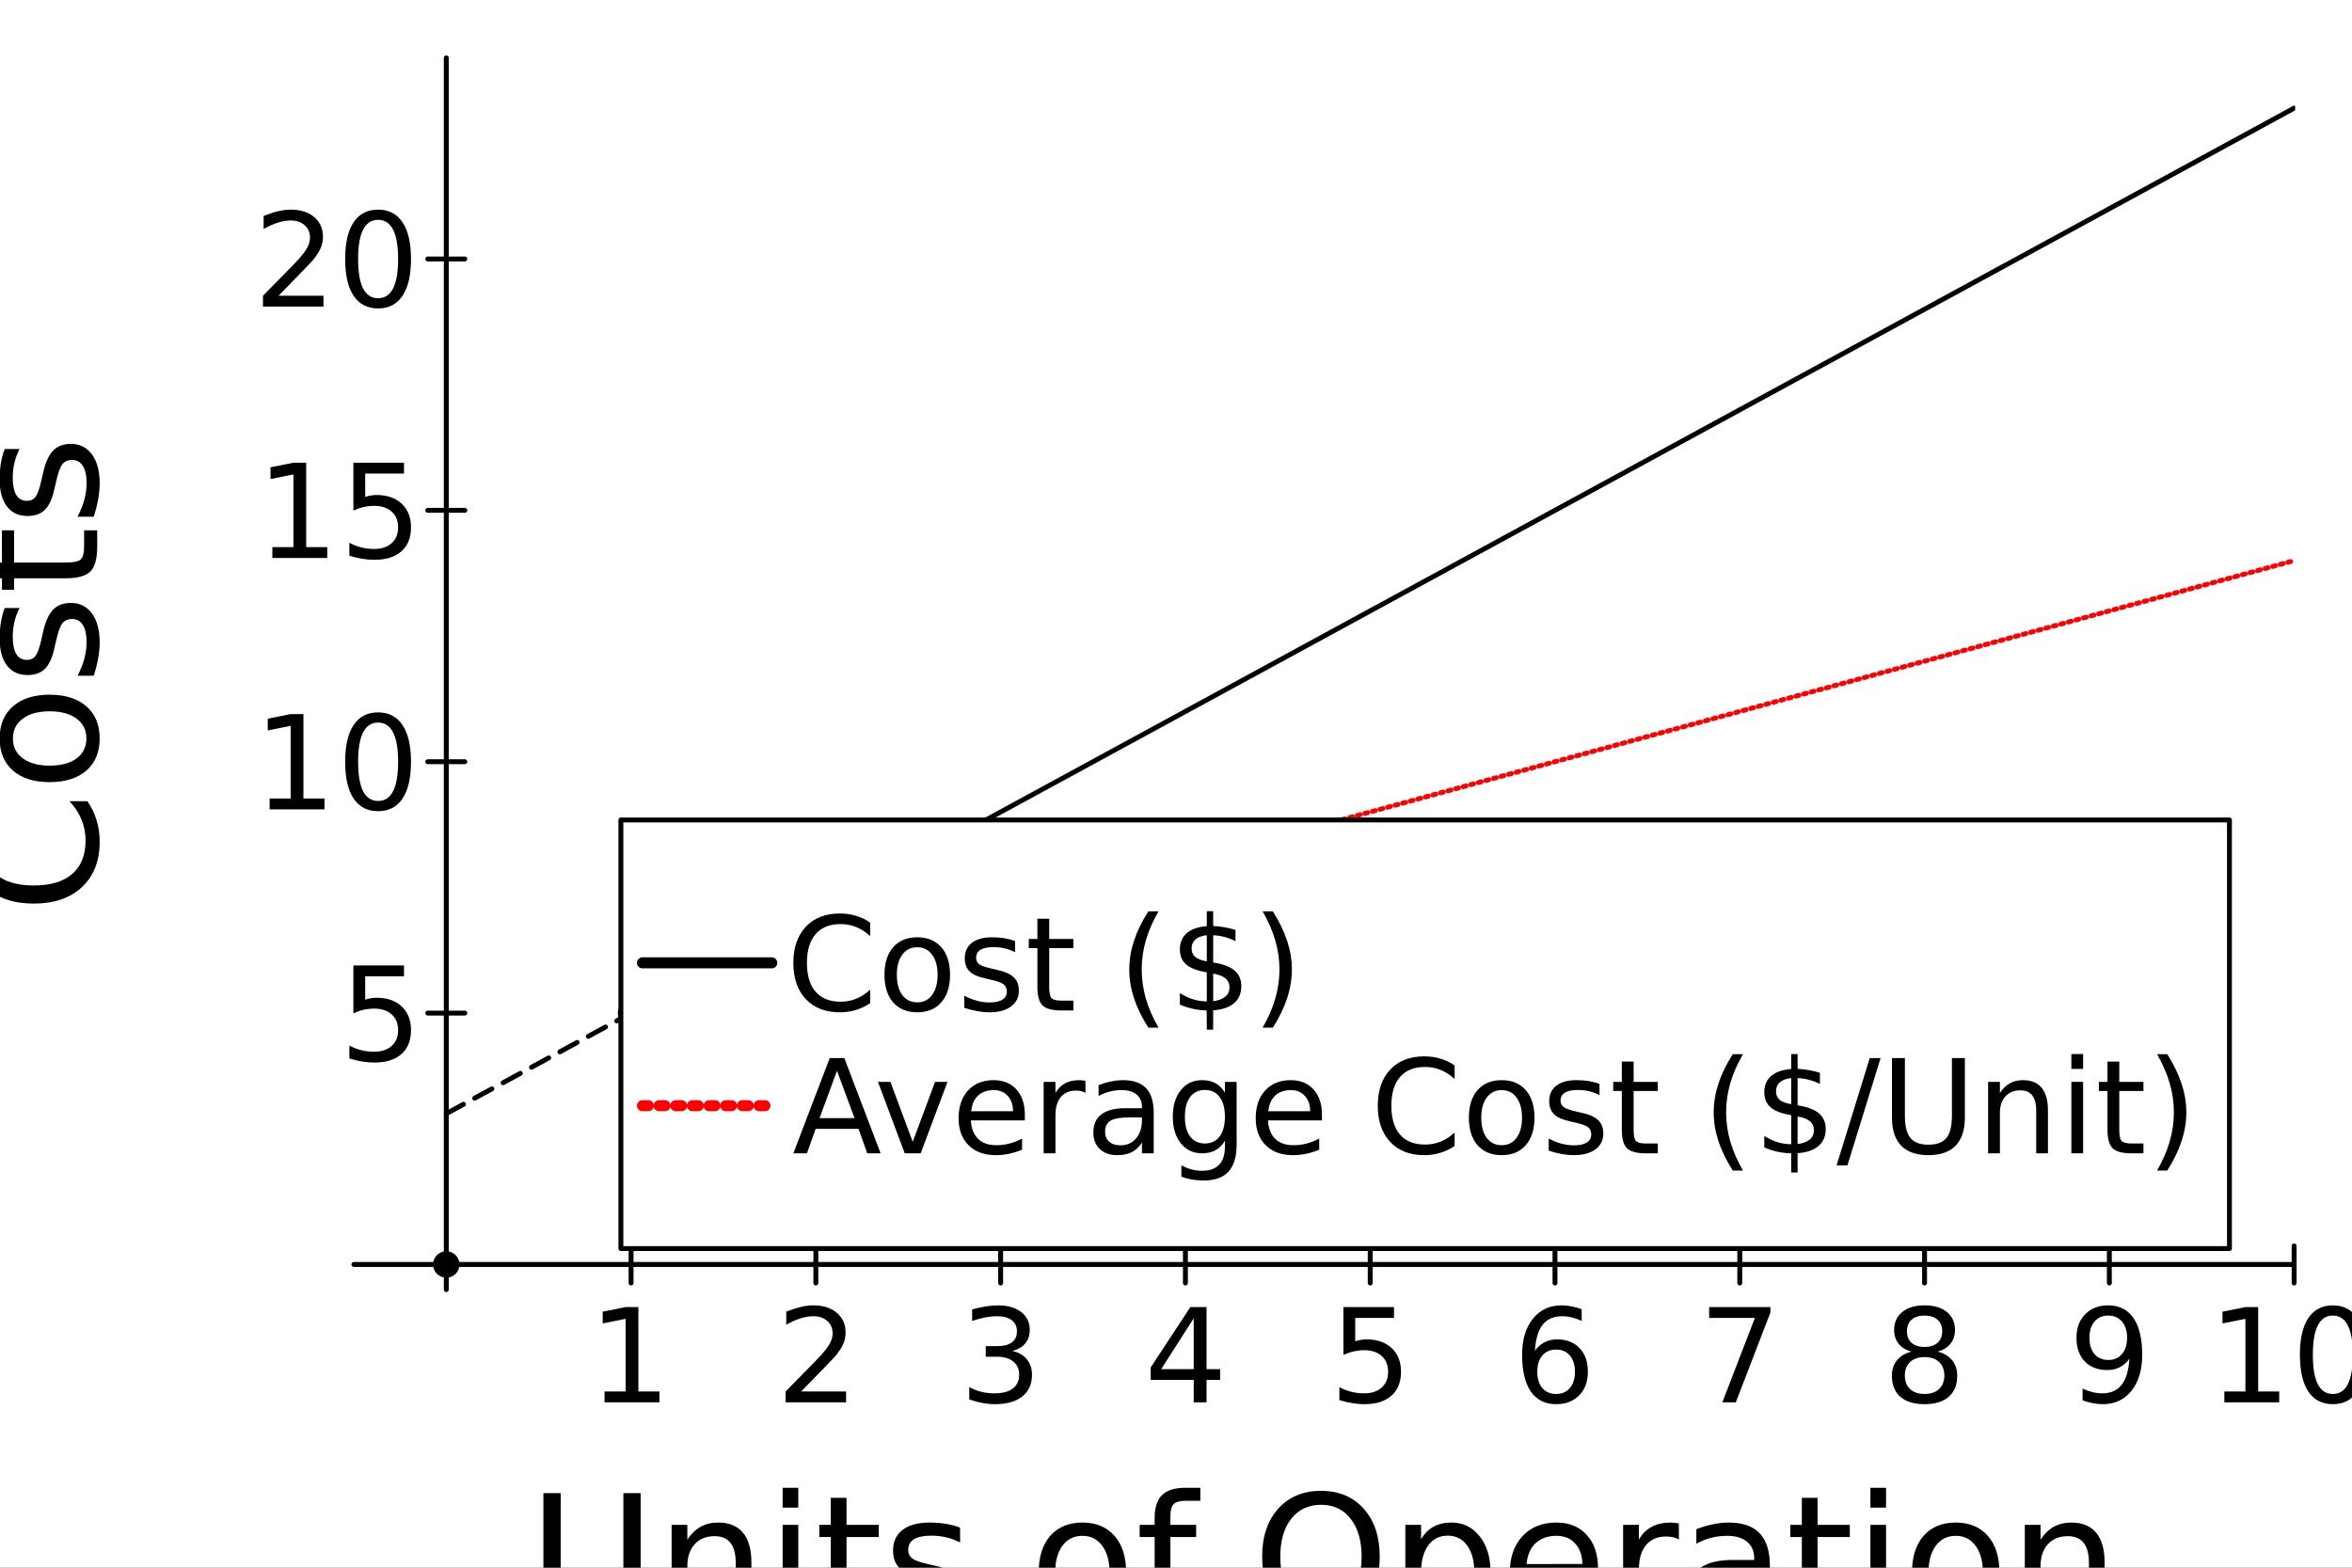 <?xml version="1.0" encoding="utf-8"?>
<svg xmlns="http://www.w3.org/2000/svg" xmlns:xlink="http://www.w3.org/1999/xlink" width="600" height="400" viewBox="0 0 2400 1600">
<rect x="0" y="0" width="2400" height="1600" fill="#333333" stroke="none"/>
<defs>
  <clipPath id="clip910">
    <rect x="0" y="0" width="2400" height="1600"/>
  </clipPath>
</defs>
<path clip-path="url(#clip910)" d="
M0 1600 L2400 1600 L2400 0 L0 0  Z
  " fill="#ffffff" fill-rule="evenodd" fill-opacity="1"/>
<defs>
  <clipPath id="clip911">
    <rect x="480" y="0" width="1681" height="1600"/>
  </clipPath>
</defs>
<path clip-path="url(#clip910)" d="
M361.116 1316.19 L2340.94 1316.19 L2340.94 59.055 L361.116 59.055  Z
  " fill="#ffffff" fill-rule="evenodd" fill-opacity="1"/>
<defs>
  <clipPath id="clip912">
    <rect x="361" y="59" width="1981" height="1258"/>
  </clipPath>
</defs>
<polyline clip-path="url(#clip910)" style="stroke:#000000; stroke-linecap:round; stroke-linejoin:round; stroke-width:5; stroke-opacity:1; fill:none" points="
  361.116,1290.53 2340.94,1290.53 
  "/>
<polyline clip-path="url(#clip910)" style="stroke:#000000; stroke-linecap:round; stroke-linejoin:round; stroke-width:5; stroke-opacity:1; fill:none" points="
  643.949,1309.43 643.949,1271.63 
  "/>
<polyline clip-path="url(#clip910)" style="stroke:#000000; stroke-linecap:round; stroke-linejoin:round; stroke-width:5; stroke-opacity:1; fill:none" points="
  832.504,1309.43 832.504,1271.63 
  "/>
<polyline clip-path="url(#clip910)" style="stroke:#000000; stroke-linecap:round; stroke-linejoin:round; stroke-width:5; stroke-opacity:1; fill:none" points="
  1021.06,1309.43 1021.06,1271.63 
  "/>
<polyline clip-path="url(#clip910)" style="stroke:#000000; stroke-linecap:round; stroke-linejoin:round; stroke-width:5; stroke-opacity:1; fill:none" points="
  1209.61,1309.43 1209.61,1271.63 
  "/>
<polyline clip-path="url(#clip910)" style="stroke:#000000; stroke-linecap:round; stroke-linejoin:round; stroke-width:5; stroke-opacity:1; fill:none" points="
  1398.17,1309.43 1398.17,1271.63 
  "/>
<polyline clip-path="url(#clip910)" style="stroke:#000000; stroke-linecap:round; stroke-linejoin:round; stroke-width:5; stroke-opacity:1; fill:none" points="
  1586.72,1309.43 1586.72,1271.63 
  "/>
<polyline clip-path="url(#clip910)" style="stroke:#000000; stroke-linecap:round; stroke-linejoin:round; stroke-width:5; stroke-opacity:1; fill:none" points="
  1775.28,1309.43 1775.28,1271.63 
  "/>
<polyline clip-path="url(#clip910)" style="stroke:#000000; stroke-linecap:round; stroke-linejoin:round; stroke-width:5; stroke-opacity:1; fill:none" points="
  1963.83,1309.43 1963.83,1271.63 
  "/>
<polyline clip-path="url(#clip910)" style="stroke:#000000; stroke-linecap:round; stroke-linejoin:round; stroke-width:5; stroke-opacity:1; fill:none" points="
  2152.39,1309.43 2152.39,1271.63 
  "/>
<polyline clip-path="url(#clip910)" style="stroke:#000000; stroke-linecap:round; stroke-linejoin:round; stroke-width:5; stroke-opacity:1; fill:none" points="
  2340.94,1309.43 2340.94,1271.63 
  "/>
<path clip-path="url(#clip910)" d="M616.898 1420.16 L638.382 1420.16 L638.382 1346.01 L615.01 1350.7 L615.01 1338.72 L638.252 1334.03 L651.403 1334.03 L651.403 1420.16 L672.887 1420.16 L672.887 1431.23 L616.898 1431.23 L616.898 1420.16 Z" fill="#000000" fill-rule="evenodd" fill-opacity="1" /><path clip-path="url(#clip910)" d="M817.465 1420.16 L863.363 1420.16 L863.363 1431.23 L801.645 1431.23 L801.645 1420.16 Q809.132 1412.41 822.022 1399.39 Q834.978 1386.31 838.298 1382.53 Q844.613 1375.44 847.087 1370.55 Q849.626 1365.6 849.626 1360.85 Q849.626 1353.1 844.157 1348.22 Q838.754 1343.34 830.03 1343.34 Q823.845 1343.34 816.944 1345.49 Q810.108 1347.64 802.296 1352 L802.296 1338.72 Q810.238 1335.53 817.139 1333.9 Q824.04 1332.27 829.769 1332.27 Q844.874 1332.27 853.858 1339.82 Q862.842 1347.38 862.842 1360.01 Q862.842 1366 860.564 1371.4 Q858.35 1376.74 852.426 1384.03 Q850.798 1385.92 842.074 1394.97 Q833.35 1403.95 817.465 1420.16 Z" fill="#000000" fill-rule="evenodd" fill-opacity="1" /><path clip-path="url(#clip910)" d="M1033.01 1378.82 Q1042.45 1380.84 1047.72 1387.22 Q1053.06 1393.6 1053.06 1402.97 Q1053.06 1417.36 1043.16 1425.24 Q1033.27 1433.12 1015.04 1433.12 Q1008.92 1433.12 1002.41 1431.88 Q995.961 1430.71 989.06 1428.3 L989.06 1415.6 Q994.529 1418.79 1001.04 1420.42 Q1007.55 1422.05 1014.65 1422.05 Q1027.02 1422.05 1033.46 1417.17 Q1039.97 1412.28 1039.97 1402.97 Q1039.97 1394.38 1033.92 1389.56 Q1027.93 1384.68 1017.19 1384.68 L1005.86 1384.68 L1005.86 1373.87 L1017.71 1373.87 Q1027.41 1373.87 1032.55 1370.03 Q1037.69 1366.13 1037.69 1358.83 Q1037.69 1351.35 1032.35 1347.38 Q1027.08 1343.34 1017.19 1343.34 Q1011.78 1343.34 1005.6 1344.51 Q999.412 1345.68 991.99 1348.16 L991.99 1336.44 Q999.477 1334.35 1005.99 1333.31 Q1012.56 1332.27 1018.36 1332.27 Q1033.33 1332.27 1042.05 1339.11 Q1050.78 1345.88 1050.78 1357.47 Q1050.78 1365.54 1046.16 1371.14 Q1041.53 1376.67 1033.01 1378.82 Z" fill="#000000" fill-rule="evenodd" fill-opacity="1" /><path clip-path="url(#clip910)" d="M1218.08 1345.49 L1184.87 1397.38 L1218.08 1397.38 L1218.08 1345.49 M1214.63 1334.03 L1231.16 1334.03 L1231.16 1397.38 L1245.03 1397.38 L1245.03 1408.31 L1231.16 1408.31 L1231.16 1431.23 L1218.08 1431.23 L1218.08 1408.31 L1174.2 1408.31 L1174.2 1395.62 L1214.63 1334.03 Z" fill="#000000" fill-rule="evenodd" fill-opacity="1" /><path clip-path="url(#clip910)" d="M1370.83 1334.03 L1422.45 1334.03 L1422.45 1345.1 L1382.87 1345.1 L1382.87 1368.92 Q1385.73 1367.95 1388.6 1367.49 Q1391.46 1366.97 1394.33 1366.97 Q1410.6 1366.97 1420.11 1375.89 Q1429.61 1384.81 1429.61 1400.04 Q1429.61 1415.73 1419.85 1424.46 Q1410.08 1433.12 1392.31 1433.12 Q1386.19 1433.12 1379.81 1432.08 Q1373.49 1431.03 1366.72 1428.95 L1366.72 1415.73 Q1372.58 1418.92 1378.83 1420.49 Q1385.08 1422.05 1392.05 1422.05 Q1403.31 1422.05 1409.89 1416.13 Q1416.46 1410.2 1416.46 1400.04 Q1416.46 1389.89 1409.89 1383.96 Q1403.31 1378.04 1392.05 1378.04 Q1386.78 1378.04 1381.5 1379.21 Q1376.29 1380.38 1370.83 1382.86 L1370.83 1334.03 Z" fill="#000000" fill-rule="evenodd" fill-opacity="1" /><path clip-path="url(#clip910)" d="M1587.86 1377.39 Q1579.01 1377.39 1573.8 1383.44 Q1568.66 1389.5 1568.66 1400.04 Q1568.66 1410.53 1573.8 1416.65 Q1579.01 1422.7 1587.86 1422.7 Q1596.72 1422.7 1601.86 1416.65 Q1607.07 1410.53 1607.07 1400.04 Q1607.07 1389.5 1601.86 1383.44 Q1596.72 1377.39 1587.86 1377.39 M1613.97 1336.18 L1613.97 1348.16 Q1609.02 1345.81 1603.94 1344.58 Q1598.93 1343.34 1593.98 1343.34 Q1580.96 1343.34 1574.06 1352.13 Q1567.23 1360.92 1566.25 1378.69 Q1570.09 1373.03 1575.88 1370.03 Q1581.68 1366.97 1588.64 1366.97 Q1603.29 1366.97 1611.76 1375.89 Q1620.29 1384.75 1620.29 1400.04 Q1620.29 1415.02 1611.43 1424.07 Q1602.58 1433.12 1587.86 1433.12 Q1571 1433.12 1562.08 1420.23 Q1553.16 1407.27 1553.16 1382.73 Q1553.16 1359.68 1564.1 1346.01 Q1575.04 1332.27 1593.46 1332.27 Q1598.41 1332.27 1603.42 1333.25 Q1608.5 1334.22 1613.97 1336.18 Z" fill="#000000" fill-rule="evenodd" fill-opacity="1" /><path clip-path="url(#clip910)" d="M1744.03 1334.03 L1806.53 1334.03 L1806.53 1339.63 L1771.24 1431.23 L1757.51 1431.23 L1790.71 1345.1 L1744.03 1345.1 L1744.03 1334.03 Z" fill="#000000" fill-rule="evenodd" fill-opacity="1" /><path clip-path="url(#clip910)" d="M1963.83 1385.07 Q1954.46 1385.07 1949.06 1390.08 Q1943.72 1395.1 1943.72 1403.89 Q1943.72 1412.67 1949.06 1417.69 Q1954.46 1422.7 1963.83 1422.7 Q1973.21 1422.7 1978.61 1417.69 Q1984.02 1412.61 1984.02 1403.89 Q1984.02 1395.1 1978.61 1390.08 Q1973.27 1385.07 1963.83 1385.07 M1950.68 1379.47 Q1942.22 1377.39 1937.47 1371.59 Q1932.78 1365.8 1932.78 1357.47 Q1932.78 1345.81 1941.05 1339.04 Q1949.38 1332.27 1963.83 1332.27 Q1978.35 1332.27 1986.62 1339.04 Q1994.89 1345.81 1994.89 1357.47 Q1994.89 1365.8 1990.14 1371.59 Q1985.45 1377.39 1977.05 1379.47 Q1986.56 1381.69 1991.83 1388.13 Q1997.17 1394.58 1997.17 1403.89 Q1997.17 1418.01 1988.51 1425.57 Q1979.92 1433.12 1963.83 1433.12 Q1947.75 1433.12 1939.1 1425.57 Q1930.5 1418.01 1930.5 1403.89 Q1930.5 1394.58 1935.84 1388.13 Q1941.18 1381.69 1950.68 1379.47 M1945.87 1358.7 Q1945.87 1366.26 1950.55 1370.49 Q1955.31 1374.72 1963.83 1374.72 Q1972.3 1374.72 1977.05 1370.49 Q1981.87 1366.26 1981.87 1358.7 Q1981.87 1351.15 1977.05 1346.92 Q1972.3 1342.69 1963.83 1342.69 Q1955.31 1342.69 1950.55 1346.92 Q1945.87 1351.15 1945.87 1358.7 Z" fill="#000000" fill-rule="evenodd" fill-opacity="1" /><path clip-path="url(#clip910)" d="M2125.11 1429.21 L2125.11 1417.23 Q2130.06 1419.58 2135.14 1420.81 Q2140.22 1422.05 2145.1 1422.05 Q2158.12 1422.05 2164.95 1413.33 Q2171.86 1404.54 2172.83 1386.7 Q2169.06 1392.3 2163.26 1395.29 Q2157.47 1398.29 2150.44 1398.29 Q2135.85 1398.29 2127.32 1389.5 Q2118.86 1380.64 2118.86 1365.34 Q2118.86 1350.37 2127.72 1341.32 Q2136.57 1332.27 2151.28 1332.27 Q2168.14 1332.27 2177 1345.23 Q2185.92 1358.12 2185.92 1382.73 Q2185.92 1405.71 2174.98 1419.45 Q2164.11 1433.12 2145.68 1433.12 Q2140.74 1433.12 2135.66 1432.14 Q2130.58 1431.16 2125.11 1429.21 M2151.28 1388 Q2160.14 1388 2165.28 1381.95 Q2170.49 1375.89 2170.49 1365.34 Q2170.49 1354.86 2165.28 1348.81 Q2160.14 1342.69 2151.28 1342.69 Q2142.43 1342.69 2137.22 1348.81 Q2132.08 1354.86 2132.08 1365.34 Q2132.08 1375.89 2137.22 1381.95 Q2142.43 1388 2151.28 1388 Z" fill="#000000" fill-rule="evenodd" fill-opacity="1" /><path clip-path="url(#clip910)" d="M2269.75 1420.16 L2291.24 1420.16 L2291.24 1346.01 L2267.87 1350.7 L2267.87 1338.72 L2291.11 1334.03 L2304.26 1334.03 L2304.26 1420.16 L2325.74 1420.16 L2325.74 1431.23 L2269.75 1431.23 L2269.75 1420.16 Z" fill="#000000" fill-rule="evenodd" fill-opacity="1" /><path clip-path="url(#clip910)" d="M2380.43 1342.69 Q2370.27 1342.69 2365.13 1352.71 Q2360.05 1362.68 2360.05 1382.73 Q2360.05 1402.71 2365.13 1412.74 Q2370.27 1422.7 2380.43 1422.7 Q2390.65 1422.7 2395.73 1412.74 Q2400.87 1402.71 2400.87 1382.73 Q2400.87 1362.68 2395.73 1352.71 Q2390.65 1342.69 2380.43 1342.69 M2380.43 1332.27 Q2396.77 1332.27 2405.37 1345.23 Q2414.02 1358.12 2414.02 1382.73 Q2414.02 1407.27 2405.37 1420.23 Q2396.77 1433.12 2380.43 1433.12 Q2364.09 1433.12 2355.43 1420.23 Q2346.84 1407.27 2346.84 1382.73 Q2346.84 1358.12 2355.43 1345.23 Q2364.09 1332.27 2380.43 1332.27 Z" fill="#000000" fill-rule="evenodd" fill-opacity="1" /><path clip-path="url(#clip910)" d="M554.507 1523.91 L572.128 1523.91 L572.128 1602.64 Q572.128 1623.47 579.68 1632.67 Q587.232 1641.79 604.159 1641.79 Q621 1641.79 628.552 1632.67 Q636.104 1623.47 636.104 1602.64 L636.104 1523.91 L653.725 1523.91 L653.725 1604.81 Q653.725 1630.15 641.138 1643.09 Q628.638 1656.02 604.159 1656.02 Q579.594 1656.02 567.007 1643.09 Q554.507 1630.15 554.507 1604.81 L554.507 1523.91 Z" fill="#000000" fill-rule="evenodd" fill-opacity="1" /><path clip-path="url(#clip910)" d="M766.745 1594.82 L766.745 1653.51 L750.773 1653.51 L750.773 1595.35 Q750.773 1581.54 745.391 1574.69 Q740.009 1567.83 729.246 1567.83 Q716.312 1567.83 708.846 1576.07 Q701.381 1584.32 701.381 1598.56 L701.381 1653.51 L685.322 1653.51 L685.322 1556.28 L701.381 1556.28 L701.381 1571.39 Q707.11 1562.62 714.836 1558.28 Q722.648 1553.94 732.805 1553.94 Q749.558 1553.94 758.152 1564.36 Q766.745 1574.69 766.745 1594.82 Z" fill="#000000" fill-rule="evenodd" fill-opacity="1" /><path clip-path="url(#clip910)" d="M798.603 1556.28 L814.575 1556.28 L814.575 1653.51 L798.603 1653.51 L798.603 1556.28 M798.603 1518.44 L814.575 1518.44 L814.575 1538.66 L798.603 1538.66 L798.603 1518.44 Z" fill="#000000" fill-rule="evenodd" fill-opacity="1" /><path clip-path="url(#clip910)" d="M863.793 1528.68 L863.793 1556.28 L896.693 1556.28 L896.693 1568.7 L863.793 1568.7 L863.793 1621.47 Q863.793 1633.37 867.005 1636.75 Q870.304 1640.14 880.286 1640.14 L896.693 1640.14 L896.693 1653.51 L880.286 1653.51 Q861.797 1653.51 854.766 1646.65 Q847.735 1639.7 847.735 1621.47 L847.735 1568.7 L836.016 1568.7 L836.016 1556.28 L847.735 1556.28 L847.735 1528.68 L863.793 1528.68 Z" fill="#000000" fill-rule="evenodd" fill-opacity="1" /><path clip-path="url(#clip910)" d="M979.678 1559.15 L979.678 1574.25 Q972.907 1570.78 965.616 1569.04 Q958.324 1567.31 950.512 1567.31 Q938.619 1567.31 932.63 1570.95 Q926.727 1574.6 926.727 1581.89 Q926.727 1587.45 930.981 1590.66 Q935.234 1593.78 948.081 1596.65 L953.55 1597.86 Q970.564 1601.51 977.682 1608.19 Q984.887 1614.79 984.887 1626.68 Q984.887 1640.22 974.123 1648.12 Q963.446 1656.02 944.696 1656.02 Q936.883 1656.02 928.376 1654.46 Q919.956 1652.98 910.581 1649.95 L910.581 1633.45 Q919.436 1638.05 928.029 1640.4 Q936.623 1642.65 945.043 1642.65 Q956.328 1642.65 962.404 1638.83 Q968.48 1634.93 968.48 1627.9 Q968.48 1621.39 964.053 1617.91 Q959.713 1614.44 944.869 1611.23 L939.314 1609.93 Q924.47 1606.8 917.873 1600.38 Q911.276 1593.87 911.276 1582.59 Q911.276 1568.87 920.998 1561.4 Q930.72 1553.94 948.602 1553.94 Q957.456 1553.94 965.269 1555.24 Q973.081 1556.54 979.678 1559.15 Z" fill="#000000" fill-rule="evenodd" fill-opacity="1" /><path clip-path="url(#clip910)" d="M1104.5 1567.48 Q1091.66 1567.48 1084.19 1577.55 Q1076.73 1587.53 1076.73 1604.98 Q1076.73 1622.43 1084.1 1632.5 Q1091.57 1642.48 1104.5 1642.48 Q1117.26 1642.48 1124.73 1632.41 Q1132.19 1622.34 1132.19 1604.98 Q1132.19 1587.71 1124.73 1577.64 Q1117.26 1567.48 1104.5 1567.48 M1104.5 1553.94 Q1125.34 1553.94 1137.23 1567.48 Q1149.12 1581.02 1149.12 1604.98 Q1149.12 1628.85 1137.23 1642.48 Q1125.34 1656.02 1104.5 1656.02 Q1083.58 1656.02 1071.69 1642.48 Q1059.89 1628.85 1059.89 1604.98 Q1059.89 1581.02 1071.69 1567.48 Q1083.58 1553.94 1104.5 1553.94 Z" fill="#000000" fill-rule="evenodd" fill-opacity="1" /><path clip-path="url(#clip910)" d="M1224.82 1518.44 L1224.82 1531.72 L1209.54 1531.72 Q1200.94 1531.72 1197.56 1535.19 Q1194.26 1538.66 1194.26 1547.69 L1194.26 1556.28 L1220.56 1556.28 L1220.56 1568.7 L1194.26 1568.7 L1194.26 1653.51 L1178.2 1653.51 L1178.2 1568.7 L1162.92 1568.7 L1162.92 1556.28 L1178.2 1556.28 L1178.2 1549.51 Q1178.2 1533.28 1185.75 1525.9 Q1193.31 1518.44 1209.71 1518.44 L1224.82 1518.44 Z" fill="#000000" fill-rule="evenodd" fill-opacity="1" /><path clip-path="url(#clip910)" d="M1347.99 1535.8 Q1328.9 1535.8 1317.61 1550.03 Q1306.41 1564.27 1306.41 1588.84 Q1306.41 1613.31 1317.61 1627.55 Q1328.9 1641.79 1347.99 1641.79 Q1367.09 1641.79 1378.2 1627.55 Q1389.4 1613.31 1389.4 1588.84 Q1389.4 1564.27 1378.2 1550.03 Q1367.09 1535.8 1347.99 1535.8 M1347.99 1521.56 Q1375.25 1521.56 1391.57 1539.88 Q1407.89 1558.11 1407.89 1588.84 Q1407.89 1619.48 1391.57 1637.79 Q1375.25 1656.02 1347.99 1656.02 Q1320.65 1656.02 1304.24 1637.79 Q1287.92 1619.56 1287.92 1588.84 Q1287.92 1558.11 1304.24 1539.88 Q1320.65 1521.56 1347.99 1521.56 Z" fill="#000000" fill-rule="evenodd" fill-opacity="1" /><path clip-path="url(#clip910)" d="M1450.08 1638.92 L1450.08 1690.48 L1434.02 1690.48 L1434.02 1556.28 L1450.08 1556.28 L1450.08 1571.04 Q1455.11 1562.36 1462.75 1558.19 Q1470.47 1553.94 1481.15 1553.94 Q1498.86 1553.94 1509.88 1568 Q1520.99 1582.06 1520.99 1604.98 Q1520.99 1627.9 1509.88 1641.96 Q1498.86 1656.02 1481.15 1656.02 Q1470.47 1656.02 1462.75 1651.86 Q1455.11 1647.6 1450.08 1638.92 M1504.42 1604.98 Q1504.42 1587.36 1497.12 1577.38 Q1489.92 1567.31 1477.25 1567.31 Q1464.57 1567.31 1457.28 1577.38 Q1450.08 1587.36 1450.08 1604.98 Q1450.08 1622.6 1457.28 1632.67 Q1464.57 1642.65 1477.25 1642.65 Q1489.92 1642.65 1497.12 1632.67 Q1504.42 1622.6 1504.42 1604.98 Z" fill="#000000" fill-rule="evenodd" fill-opacity="1" /><path clip-path="url(#clip910)" d="M1630.63 1600.9 L1630.63 1608.71 L1557.19 1608.71 Q1558.23 1625.21 1567.09 1633.89 Q1576.03 1642.48 1591.91 1642.48 Q1601.12 1642.48 1609.71 1640.22 Q1618.39 1637.97 1626.9 1633.45 L1626.9 1648.56 Q1618.3 1652.2 1609.28 1654.11 Q1600.25 1656.02 1590.96 1656.02 Q1567.7 1656.02 1554.07 1642.48 Q1540.53 1628.94 1540.53 1605.85 Q1540.53 1581.98 1553.37 1568 Q1566.31 1553.94 1588.18 1553.94 Q1607.8 1553.94 1619.17 1566.61 Q1630.63 1579.2 1630.63 1600.9 M1614.66 1596.21 Q1614.48 1583.11 1607.28 1575.29 Q1600.16 1567.48 1588.36 1567.48 Q1574.99 1567.48 1566.91 1575.03 Q1558.93 1582.59 1557.71 1596.3 L1614.66 1596.21 Z" fill="#000000" fill-rule="evenodd" fill-opacity="1" /><path clip-path="url(#clip910)" d="M1713.18 1571.21 Q1710.49 1569.65 1707.28 1568.96 Q1704.15 1568.18 1700.33 1568.18 Q1686.79 1568.18 1679.5 1577.03 Q1672.3 1585.8 1672.3 1602.29 L1672.3 1653.51 L1656.24 1653.51 L1656.24 1556.28 L1672.3 1556.28 L1672.3 1571.39 Q1677.33 1562.53 1685.4 1558.28 Q1693.48 1553.94 1705.02 1553.94 Q1706.67 1553.94 1708.67 1554.2 Q1710.66 1554.37 1713.09 1554.81 L1713.18 1571.21 Z" fill="#000000" fill-rule="evenodd" fill-opacity="1" /><path clip-path="url(#clip910)" d="M1774.12 1604.63 Q1754.76 1604.63 1747.3 1609.06 Q1739.83 1613.49 1739.83 1624.16 Q1739.83 1632.67 1745.39 1637.71 Q1751.03 1642.65 1760.66 1642.65 Q1773.94 1642.65 1781.93 1633.28 Q1790 1623.82 1790 1608.19 L1790 1604.63 L1774.12 1604.63 M1805.98 1598.04 L1805.98 1653.51 L1790 1653.51 L1790 1638.75 Q1784.54 1647.6 1776.38 1651.86 Q1768.22 1656.02 1756.41 1656.02 Q1741.48 1656.02 1732.63 1647.69 Q1723.86 1639.27 1723.86 1625.21 Q1723.86 1608.8 1734.8 1600.47 Q1745.82 1592.13 1767.61 1592.13 L1790 1592.13 L1790 1590.57 Q1790 1579.55 1782.71 1573.56 Q1775.51 1567.48 1762.4 1567.48 Q1754.07 1567.48 1746.17 1569.48 Q1738.27 1571.47 1730.98 1575.47 L1730.98 1560.71 Q1739.74 1557.32 1747.99 1555.68 Q1756.24 1553.94 1764.05 1553.94 Q1785.14 1553.94 1795.56 1564.88 Q1805.98 1575.81 1805.98 1598.04 Z" fill="#000000" fill-rule="evenodd" fill-opacity="1" /><path clip-path="url(#clip910)" d="M1854.67 1528.68 L1854.67 1556.28 L1887.57 1556.28 L1887.57 1568.7 L1854.67 1568.7 L1854.67 1621.47 Q1854.67 1633.37 1857.89 1636.75 Q1861.18 1640.14 1871.17 1640.14 L1887.57 1640.14 L1887.57 1653.51 L1871.17 1653.51 Q1852.68 1653.51 1845.65 1646.65 Q1838.61 1639.7 1838.61 1621.47 L1838.61 1568.7 L1826.9 1568.7 L1826.9 1556.28 L1838.61 1556.28 L1838.61 1528.68 L1854.67 1528.68 Z" fill="#000000" fill-rule="evenodd" fill-opacity="1" /><path clip-path="url(#clip910)" d="M1908.58 1556.28 L1924.55 1556.28 L1924.55 1653.51 L1908.58 1653.51 L1908.58 1556.28 M1908.58 1518.44 L1924.55 1518.44 L1924.55 1538.66 L1908.58 1538.66 L1908.58 1518.44 Z" fill="#000000" fill-rule="evenodd" fill-opacity="1" /><path clip-path="url(#clip910)" d="M1995.65 1567.48 Q1982.8 1567.48 1975.33 1577.55 Q1967.87 1587.53 1967.87 1604.98 Q1967.87 1622.43 1975.25 1632.5 Q1982.71 1642.48 1995.65 1642.48 Q2008.41 1642.48 2015.87 1632.41 Q2023.34 1622.34 2023.34 1604.98 Q2023.34 1587.71 2015.87 1577.64 Q2008.41 1567.48 1995.65 1567.48 M1995.65 1553.94 Q2016.48 1553.94 2028.37 1567.48 Q2040.26 1581.02 2040.26 1604.98 Q2040.26 1628.85 2028.37 1642.48 Q2016.48 1656.02 1995.65 1656.02 Q1974.73 1656.02 1962.83 1642.48 Q1951.03 1628.85 1951.03 1604.98 Q1951.03 1581.02 1962.83 1567.48 Q1974.73 1553.94 1995.65 1553.94 Z" fill="#000000" fill-rule="evenodd" fill-opacity="1" /><path clip-path="url(#clip910)" d="M2147.55 1594.82 L2147.55 1653.51 L2131.58 1653.51 L2131.58 1595.35 Q2131.58 1581.54 2126.2 1574.69 Q2120.82 1567.83 2110.05 1567.83 Q2097.12 1567.83 2089.65 1576.07 Q2082.19 1584.32 2082.19 1598.56 L2082.19 1653.51 L2066.13 1653.51 L2066.13 1556.28 L2082.19 1556.28 L2082.19 1571.39 Q2087.92 1562.62 2095.64 1558.28 Q2103.46 1553.94 2113.61 1553.94 Q2130.37 1553.94 2138.96 1564.36 Q2147.55 1574.69 2147.55 1594.82 Z" fill="#000000" fill-rule="evenodd" fill-opacity="1" /><polyline clip-path="url(#clip910)" style="stroke:#000000; stroke-linecap:round; stroke-linejoin:round; stroke-width:5; stroke-opacity:1; fill:none" points="
  455.394,1316.19 455.394,59.055 
  "/>
<polyline clip-path="url(#clip910)" style="stroke:#000000; stroke-linecap:round; stroke-linejoin:round; stroke-width:5; stroke-opacity:1; fill:none" points="
  436.496,1033.97 474.291,1033.97 
  "/>
<polyline clip-path="url(#clip910)" style="stroke:#000000; stroke-linecap:round; stroke-linejoin:round; stroke-width:5; stroke-opacity:1; fill:none" points="
  436.496,777.415 474.291,777.415 
  "/>
<polyline clip-path="url(#clip910)" style="stroke:#000000; stroke-linecap:round; stroke-linejoin:round; stroke-width:5; stroke-opacity:1; fill:none" points="
  436.496,520.858 474.291,520.858 
  "/>
<polyline clip-path="url(#clip910)" style="stroke:#000000; stroke-linecap:round; stroke-linejoin:round; stroke-width:5; stroke-opacity:1; fill:none" points="
  436.496,264.301 474.291,264.301 
  "/>
<path clip-path="url(#clip910)" d="M360.605 985.372 L412.232 985.372 L412.232 996.44 L372.649 996.44 L372.649 1020.27 Q375.514 1019.29 378.378 1018.84 Q381.243 1018.31 384.107 1018.31 Q400.383 1018.31 409.888 1027.23 Q419.394 1036.15 419.394 1051.39 Q419.394 1067.08 409.628 1075.8 Q399.862 1084.46 382.089 1084.46 Q375.969 1084.46 369.589 1083.42 Q363.274 1082.38 356.503 1080.29 L356.503 1067.08 Q362.363 1070.27 368.613 1071.83 Q374.863 1073.39 381.829 1073.39 Q393.092 1073.39 399.667 1067.47 Q406.243 1061.54 406.243 1051.39 Q406.243 1041.23 399.667 1035.31 Q393.092 1029.38 381.829 1029.38 Q376.555 1029.38 371.282 1030.55 Q366.074 1031.73 360.605 1034.2 L360.605 985.372 Z" fill="#000000" fill-rule="evenodd" fill-opacity="1" /><path clip-path="url(#clip910)" d="M275.124 814.947 L296.608 814.947 L296.608 740.794 L273.236 745.482 L273.236 733.503 L296.478 728.815 L309.629 728.815 L309.629 814.947 L331.113 814.947 L331.113 826.015 L275.124 826.015 L275.124 814.947 Z" fill="#000000" fill-rule="evenodd" fill-opacity="1" /><path clip-path="url(#clip910)" d="M385.8 737.474 Q375.644 737.474 370.501 747.5 Q365.423 757.461 365.423 777.513 Q365.423 797.5 370.501 807.526 Q375.644 817.486 385.8 817.486 Q396.021 817.486 401.099 807.526 Q406.243 797.5 406.243 777.513 Q406.243 757.461 401.099 747.5 Q396.021 737.474 385.8 737.474 M385.8 727.057 Q402.141 727.057 410.735 740.013 Q419.394 752.903 419.394 777.513 Q419.394 802.057 410.735 815.013 Q402.141 827.903 385.8 827.903 Q369.459 827.903 360.8 815.013 Q352.206 802.057 352.206 777.513 Q352.206 752.903 360.8 740.013 Q369.459 727.057 385.8 727.057 Z" fill="#000000" fill-rule="evenodd" fill-opacity="1" /><path clip-path="url(#clip910)" d="M277.923 558.39 L299.407 558.39 L299.407 484.237 L276.035 488.925 L276.035 476.945 L299.277 472.258 L312.428 472.258 L312.428 558.39 L333.912 558.39 L333.912 569.458 L277.923 569.458 L277.923 558.39 Z" fill="#000000" fill-rule="evenodd" fill-opacity="1" /><path clip-path="url(#clip910)" d="M360.605 472.258 L412.232 472.258 L412.232 483.326 L372.649 483.326 L372.649 507.154 Q375.514 506.177 378.378 505.721 Q381.243 505.2 384.107 505.2 Q400.383 505.2 409.888 514.12 Q419.394 523.039 419.394 538.273 Q419.394 553.963 409.628 562.687 Q399.862 571.346 382.089 571.346 Q375.969 571.346 369.589 570.304 Q363.274 569.263 356.503 567.179 L356.503 553.963 Q362.363 557.153 368.613 558.716 Q374.863 560.278 381.829 560.278 Q393.092 560.278 399.667 554.354 Q406.243 548.429 406.243 538.273 Q406.243 528.117 399.667 522.193 Q393.092 516.268 381.829 516.268 Q376.555 516.268 371.282 517.44 Q366.074 518.612 360.605 521.086 L360.605 472.258 Z" fill="#000000" fill-rule="evenodd" fill-opacity="1" /><path clip-path="url(#clip910)" d="M284.173 301.833 L330.071 301.833 L330.071 312.901 L268.353 312.901 L268.353 301.833 Q275.84 294.086 288.73 281.065 Q301.686 267.979 305.006 264.203 Q311.321 257.107 313.795 252.224 Q316.334 247.276 316.334 242.524 Q316.334 234.776 310.866 229.893 Q305.462 225.011 296.738 225.011 Q290.553 225.011 283.652 227.159 Q276.816 229.308 269.004 233.669 L269.004 220.388 Q276.946 217.198 283.847 215.571 Q290.748 213.943 296.478 213.943 Q311.582 213.943 320.566 221.495 Q329.55 229.047 329.55 241.677 Q329.55 247.667 327.272 253.07 Q325.058 258.409 319.134 265.701 Q317.506 267.589 308.782 276.638 Q300.058 285.622 284.173 301.833 Z" fill="#000000" fill-rule="evenodd" fill-opacity="1" /><path clip-path="url(#clip910)" d="M385.8 224.36 Q375.644 224.36 370.501 234.386 Q365.423 244.346 365.423 264.398 Q365.423 284.385 370.501 294.411 Q375.644 304.372 385.8 304.372 Q396.021 304.372 401.099 294.411 Q406.243 284.385 406.243 264.398 Q406.243 244.346 401.099 234.386 Q396.021 224.36 385.8 224.36 M385.8 213.943 Q402.141 213.943 410.735 226.899 Q419.394 239.789 419.394 264.398 Q419.394 288.943 410.735 301.898 Q402.141 314.789 385.8 314.789 Q369.459 314.789 360.8 301.898 Q352.206 288.943 352.206 264.398 Q352.206 239.789 360.8 226.899 Q369.459 213.943 385.8 213.943 Z" fill="#000000" fill-rule="evenodd" fill-opacity="1" /><path clip-path="url(#clip910)" d="M-20.422 817.698 L-1.933 817.698 Q-10.179 826.552 -14.259 836.621 Q-18.339 846.604 -18.339 857.888 Q-18.339 880.11 -4.711 891.916 Q8.831 903.721 34.525 903.721 Q60.133 903.721 73.761 891.916 Q87.303 880.11 87.303 857.888 Q87.303 846.604 83.223 836.621 Q79.143 826.552 70.897 817.698 L89.213 817.698 Q95.463 826.899 98.588 837.229 Q101.713 847.472 101.713 858.93 Q101.713 888.357 83.744 905.284 Q65.688 922.211 34.525 922.211 Q3.276 922.211 -14.693 905.284 Q-32.749 888.357 -32.749 858.93 Q-32.749 847.298 -29.624 837.055 Q-26.585 826.725 -20.422 817.698 Z" fill="#000000" fill-rule="evenodd" fill-opacity="1" /><path clip-path="url(#clip910)" d="M13.171 753.635 Q13.171 766.483 23.241 773.948 Q33.223 781.413 50.671 781.413 Q68.119 781.413 78.188 774.035 Q88.171 766.569 88.171 753.635 Q88.171 740.875 78.102 733.41 Q68.032 725.945 50.671 725.945 Q33.397 725.945 23.328 733.41 Q13.171 740.875 13.171 753.635 M-0.37 753.635 Q-0.37 732.802 13.171 720.91 Q26.713 709.018 50.671 709.018 Q74.543 709.018 88.171 720.91 Q101.713 732.802 101.713 753.635 Q101.713 774.555 88.171 786.448 Q74.543 798.253 50.671 798.253 Q26.713 798.253 13.171 786.448 Q-0.37 774.555 -0.37 753.635 Z" fill="#000000" fill-rule="evenodd" fill-opacity="1" /><path clip-path="url(#clip910)" d="M4.838 620.563 L19.942 620.563 Q16.47 627.334 14.734 634.626 Q12.998 641.917 12.998 649.73 Q12.998 661.622 16.643 667.612 Q20.289 673.514 27.581 673.514 Q33.136 673.514 36.348 669.261 Q39.473 665.007 42.338 652.16 L43.553 646.691 Q47.199 629.678 53.883 622.56 Q60.48 615.355 72.372 615.355 Q85.914 615.355 93.813 626.119 Q101.713 636.796 101.713 655.546 Q101.713 663.358 100.15 671.865 Q98.674 680.285 95.636 689.66 L79.143 689.66 Q83.744 680.806 86.088 672.212 Q88.344 663.618 88.344 655.198 Q88.344 643.914 84.525 637.837 Q80.619 631.761 73.588 631.761 Q67.077 631.761 63.605 636.188 Q60.133 640.528 56.921 655.372 L55.619 660.928 Q52.494 675.771 46.071 682.368 Q39.56 688.966 28.275 688.966 Q14.56 688.966 7.095 679.243 Q-0.37 669.521 -0.37 651.639 Q-0.37 642.785 0.932 634.973 Q2.234 627.16 4.838 620.563 Z" fill="#000000" fill-rule="evenodd" fill-opacity="1" /><path clip-path="url(#clip910)" d="M-25.631 574.122 L1.973 574.122 L1.973 541.223 L14.387 541.223 L14.387 574.122 L67.164 574.122 Q79.056 574.122 82.442 570.911 Q85.827 567.612 85.827 557.629 L85.827 541.223 L99.195 541.223 L99.195 557.629 Q99.195 576.119 92.338 583.15 Q85.393 590.181 67.164 590.181 L14.387 590.181 L14.387 601.9 L1.973 601.9 L1.973 590.181 L-25.631 590.181 L-25.631 574.122 Z" fill="#000000" fill-rule="evenodd" fill-opacity="1" /><path clip-path="url(#clip910)" d="M4.838 458.238 L19.942 458.238 Q16.47 465.008 14.734 472.3 Q12.998 479.592 12.998 487.404 Q12.998 499.296 16.643 505.286 Q20.289 511.189 27.581 511.189 Q33.136 511.189 36.348 506.935 Q39.473 502.682 42.338 489.835 L43.553 484.366 Q47.199 467.352 53.883 460.234 Q60.48 453.029 72.372 453.029 Q85.914 453.029 93.813 463.793 Q101.713 474.47 101.713 493.22 Q101.713 501.033 100.15 509.539 Q98.674 517.96 95.636 527.334 L79.143 527.334 Q83.744 518.48 86.088 509.887 Q88.344 501.293 88.344 492.873 Q88.344 481.588 84.525 475.512 Q80.619 469.435 73.588 469.435 Q67.077 469.435 63.605 473.863 Q60.133 478.203 56.921 493.046 L55.619 498.602 Q52.494 513.446 46.071 520.043 Q39.56 526.64 28.275 526.64 Q14.56 526.64 7.095 516.918 Q-0.37 507.196 -0.37 489.314 Q-0.37 480.46 0.932 472.647 Q2.234 464.835 4.838 458.238 Z" fill="#000000" fill-rule="evenodd" fill-opacity="1" /><polyline clip-path="url(#clip912)" style="stroke:#000000; stroke-linecap:round; stroke-linejoin:round; stroke-width:5; stroke-opacity:1; fill:none" points="
  643.949,1033.97 832.504,931.349 1021.06,828.726 1209.61,726.104 1398.17,623.481 1586.72,520.858 1775.28,418.235 1963.83,315.612 2152.39,212.989 2340.94,110.367 
  
  "/>
<polyline clip-path="url(#clip912)" style="stroke:#ff0000; stroke-linecap:round; stroke-linejoin:round; stroke-width:5; stroke-opacity:1; fill:none" stroke-dasharray="3, 5" points="
  643.949,1033.97 832.504,982.661 1021.06,931.349 1209.61,880.038 1398.17,828.726 1586.72,777.415 1775.28,726.104 1963.83,674.792 2152.39,623.481 2340.94,572.169 
  
  "/>
<circle clip-path="url(#clip912)" cx="455.394" cy="1290.53" r="13.5" fill="#000000" fill-rule="evenodd" fill-opacity="1" stroke="none"/>
<circle clip-path="url(#clip912)" cx="643.949" cy="1033.97" r="13.5" fill="#000000" fill-rule="evenodd" fill-opacity="1" stroke="none"/>
<polyline clip-path="url(#clip912)" style="stroke:#000000; stroke-linecap:round; stroke-linejoin:round; stroke-width:5; stroke-opacity:1; fill:none" stroke-dasharray="20, 13" points="
  455.394,1136.6 474.249,1126.33 493.105,1116.07 511.96,1105.81 530.816,1095.55 549.671,1085.28 568.527,1075.02 587.382,1064.76 606.238,1054.5 625.093,1044.23 
  643.949,1033.97 
  "/>
<path clip-path="url(#clip910)" d="
M633.558 1274.28 L2274.95 1274.28 L2274.95 836.881 L633.558 836.881  Z
  " fill="#ffffff" fill-rule="evenodd" fill-opacity="1"/>
<polyline clip-path="url(#clip910)" style="stroke:#000000; stroke-linecap:round; stroke-linejoin:round; stroke-width:5; stroke-opacity:1; fill:none" points="
  633.558,1274.28 2274.95,1274.28 2274.95,836.881 633.558,836.881 633.558,1274.28 
  "/>
<polyline clip-path="url(#clip910)" style="stroke:#000000; stroke-linecap:round; stroke-linejoin:round; stroke-width:11.25; stroke-opacity:1; fill:none" points="
  655.556,982.681 787.545,982.681 
  "/>
<path clip-path="url(#clip910)" d="M887.928 941.568 L887.928 955.435 Q881.287 949.25 873.735 946.19 Q866.248 943.13 857.785 943.13 Q841.118 943.13 832.264 953.351 Q823.41 963.508 823.41 982.778 Q823.41 1001.98 832.264 1012.21 Q841.118 1022.36 857.785 1022.36 Q866.248 1022.36 873.735 1019.3 Q881.287 1016.24 887.928 1010.06 L887.928 1023.79 Q881.027 1028.48 873.279 1030.82 Q865.597 1033.17 857.003 1033.17 Q834.933 1033.17 822.238 1019.69 Q809.543 1006.15 809.543 982.778 Q809.543 959.341 822.238 945.864 Q834.933 932.323 857.003 932.323 Q865.727 932.323 873.41 934.667 Q881.157 936.945 887.928 941.568 Z" fill="#000000" fill-rule="evenodd" fill-opacity="1" /><path clip-path="url(#clip910)" d="M935.974 966.763 Q926.339 966.763 920.74 974.315 Q915.141 981.802 915.141 994.888 Q915.141 1007.97 920.675 1015.53 Q926.274 1023.01 935.974 1023.01 Q945.545 1023.01 951.144 1015.46 Q956.742 1007.91 956.742 994.888 Q956.742 981.932 951.144 974.38 Q945.545 966.763 935.974 966.763 M935.974 956.607 Q951.599 956.607 960.518 966.763 Q969.438 976.919 969.438 994.888 Q969.438 1012.79 960.518 1023.01 Q951.599 1033.17 935.974 1033.17 Q920.284 1033.17 911.365 1023.01 Q902.511 1012.79 902.511 994.888 Q902.511 976.919 911.365 966.763 Q920.284 956.607 935.974 956.607 Z" fill="#000000" fill-rule="evenodd" fill-opacity="1" /><path clip-path="url(#clip910)" d="M1035.78 960.513 L1035.78 971.841 Q1030.7 969.237 1025.23 967.935 Q1019.76 966.633 1013.9 966.633 Q1004.98 966.633 1000.49 969.367 Q996.065 972.101 996.065 977.57 Q996.065 981.737 999.255 984.146 Q1002.45 986.489 1012.08 988.638 L1016.18 989.549 Q1028.94 992.284 1034.28 997.297 Q1039.68 1002.24 1039.68 1011.16 Q1039.68 1021.32 1031.61 1027.24 Q1023.6 1033.17 1009.54 1033.17 Q1003.68 1033.17 997.302 1032 Q990.987 1030.89 983.956 1028.61 L983.956 1016.24 Q990.596 1019.69 997.042 1021.45 Q1003.49 1023.14 1009.8 1023.14 Q1018.27 1023.14 1022.82 1020.28 Q1027.38 1017.35 1027.38 1012.08 Q1027.38 1007.19 1024.06 1004.59 Q1020.8 1001.98 1009.67 999.575 L1005.51 998.599 Q994.372 996.255 989.425 991.437 Q984.477 986.554 984.477 978.091 Q984.477 967.804 991.768 962.206 Q999.06 956.607 1012.47 956.607 Q1019.11 956.607 1024.97 957.583 Q1030.83 958.56 1035.78 960.513 Z" fill="#000000" fill-rule="evenodd" fill-opacity="1" /><path clip-path="url(#clip910)" d="M1070.61 937.661 L1070.61 958.364 L1095.28 958.364 L1095.28 967.674 L1070.61 967.674 L1070.61 1007.26 Q1070.61 1016.18 1073.02 1018.72 Q1075.49 1021.25 1082.98 1021.25 L1095.28 1021.25 L1095.28 1031.28 L1082.98 1031.28 Q1069.11 1031.28 1063.84 1026.14 Q1058.56 1020.93 1058.56 1007.26 L1058.56 967.674 L1049.78 967.674 L1049.78 958.364 L1058.56 958.364 L1058.56 937.661 L1070.61 937.661 Z" fill="#000000" fill-rule="evenodd" fill-opacity="1" /><path clip-path="url(#clip910)" d="M1182.2 930.109 Q1173.47 945.083 1169.24 959.732 Q1165.01 974.38 1165.01 989.419 Q1165.01 1004.46 1169.24 1019.24 Q1173.54 1033.95 1182.2 1048.86 L1171.78 1048.86 Q1162.01 1033.56 1157.13 1018.78 Q1152.31 1004 1152.31 989.419 Q1152.31 974.901 1157.13 960.187 Q1161.95 945.474 1171.78 930.109 L1182.2 930.109 Z" fill="#000000" fill-rule="evenodd" fill-opacity="1" /><path clip-path="url(#clip910)" d="M1237.93 1050.88 L1231.42 1050.88 L1231.35 1031.28 Q1224.51 1031.15 1217.68 1029.72 Q1210.84 1028.22 1203.94 1025.29 L1203.94 1013.57 Q1210.58 1017.74 1217.35 1019.89 Q1224.19 1021.97 1231.42 1022.04 L1231.42 992.349 Q1217.03 990.005 1210.45 984.406 Q1203.94 978.807 1203.94 969.041 Q1203.94 958.43 1211.04 952.31 Q1218.13 946.19 1231.42 945.279 L1231.42 929.979 L1237.93 929.979 L1237.93 945.083 Q1243.98 945.344 1249.64 946.385 Q1255.31 947.362 1260.71 949.12 L1260.71 960.513 Q1255.31 957.778 1249.58 956.281 Q1243.92 954.784 1237.93 954.523 L1237.93 982.323 Q1252.7 984.601 1259.67 990.461 Q1266.64 996.32 1266.64 1006.48 Q1266.64 1017.48 1259.21 1023.86 Q1251.86 1030.17 1237.93 1031.15 L1237.93 1050.88 M1231.42 981.151 L1231.42 954.458 Q1223.86 955.305 1219.89 958.755 Q1215.92 962.206 1215.92 967.935 Q1215.92 973.534 1219.57 976.659 Q1223.28 979.784 1231.42 981.151 M1237.93 993.651 L1237.93 1021.84 Q1246.19 1020.73 1250.36 1017.15 Q1254.59 1013.57 1254.59 1007.71 Q1254.59 1001.98 1250.56 998.599 Q1246.58 995.213 1237.93 993.651 Z" fill="#000000" fill-rule="evenodd" fill-opacity="1" /><path clip-path="url(#clip910)" d="M1288.38 930.109 L1298.8 930.109 Q1308.56 945.474 1313.38 960.187 Q1318.26 974.901 1318.26 989.419 Q1318.26 1004 1313.38 1018.78 Q1308.56 1033.56 1298.8 1048.86 L1288.38 1048.86 Q1297.04 1033.95 1301.27 1019.24 Q1305.57 1004.46 1305.57 989.419 Q1305.57 974.38 1301.27 959.732 Q1297.04 945.083 1288.38 930.109 Z" fill="#000000" fill-rule="evenodd" fill-opacity="1" /><polyline clip-path="url(#clip910)" style="stroke:#ff0000; stroke-linecap:round; stroke-linejoin:round; stroke-width:11.25; stroke-opacity:1; fill:none" stroke-dasharray="6, 11" points="
  655.556,1128.48 787.545,1128.48 
  "/>
<path clip-path="url(#clip910)" d="M854.074 1092.84 L836.235 1141.21 L871.977 1141.21 L854.074 1092.84 M846.652 1079.88 L861.561 1079.88 L898.605 1177.08 L884.933 1177.08 L876.079 1152.15 L832.264 1152.15 L823.41 1177.08 L809.543 1177.08 L846.652 1079.88 Z" fill="#000000" fill-rule="evenodd" fill-opacity="1" /><path clip-path="url(#clip910)" d="M895.87 1104.16 L908.566 1104.16 L931.352 1165.36 L954.138 1104.16 L966.834 1104.16 L939.49 1177.08 L923.214 1177.08 L895.87 1104.16 Z" fill="#000000" fill-rule="evenodd" fill-opacity="1" /><path clip-path="url(#clip910)" d="M1045.74 1137.63 L1045.74 1143.49 L990.662 1143.49 Q991.443 1155.86 998.083 1162.37 Q1004.79 1168.81 1016.7 1168.81 Q1023.6 1168.81 1030.05 1167.12 Q1036.56 1165.43 1042.94 1162.04 L1042.94 1173.37 Q1036.49 1176.1 1029.72 1177.54 Q1022.95 1178.97 1015.99 1178.97 Q998.539 1178.97 988.318 1168.81 Q978.162 1158.66 978.162 1141.34 Q978.162 1123.44 987.797 1112.95 Q997.497 1102.41 1013.9 1102.41 Q1028.62 1102.41 1037.15 1111.91 Q1045.74 1121.35 1045.74 1137.63 M1033.76 1134.11 Q1033.63 1124.28 1028.23 1118.42 Q1022.89 1112.56 1014.03 1112.56 Q1004.01 1112.56 997.953 1118.23 Q991.964 1123.89 991.052 1134.18 L1033.76 1134.11 Z" fill="#000000" fill-rule="evenodd" fill-opacity="1" /><path clip-path="url(#clip910)" d="M1107.65 1115.36 Q1105.63 1114.19 1103.23 1113.67 Q1100.88 1113.08 1098.02 1113.08 Q1087.86 1113.08 1082.39 1119.72 Q1076.99 1126.3 1076.99 1138.67 L1076.99 1177.08 L1064.95 1177.08 L1064.95 1104.16 L1076.99 1104.16 L1076.99 1115.49 Q1080.77 1108.85 1086.82 1105.66 Q1092.87 1102.41 1101.53 1102.41 Q1102.77 1102.41 1104.27 1102.6 Q1105.77 1102.73 1107.59 1103.06 L1107.65 1115.36 Z" fill="#000000" fill-rule="evenodd" fill-opacity="1" /><path clip-path="url(#clip910)" d="M1153.36 1140.43 Q1138.84 1140.43 1133.24 1143.75 Q1127.64 1147.07 1127.64 1155.08 Q1127.64 1161.46 1131.81 1165.23 Q1136.04 1168.94 1143.26 1168.94 Q1153.23 1168.94 1159.22 1161.91 Q1165.27 1154.82 1165.27 1143.1 L1165.27 1140.43 L1153.36 1140.43 M1177.25 1135.48 L1177.25 1177.08 L1165.27 1177.08 L1165.27 1166.01 Q1161.17 1172.65 1155.05 1175.84 Q1148.93 1178.97 1140.07 1178.97 Q1128.88 1178.97 1122.24 1172.72 Q1115.66 1166.4 1115.66 1155.86 Q1115.66 1143.55 1123.86 1137.3 Q1132.13 1131.05 1148.47 1131.05 L1165.27 1131.05 L1165.27 1129.88 Q1165.27 1121.61 1159.8 1117.12 Q1154.4 1112.56 1144.57 1112.56 Q1138.32 1112.56 1132.39 1114.06 Q1126.47 1115.56 1121 1118.55 L1121 1107.48 Q1127.57 1104.95 1133.76 1103.71 Q1139.94 1102.41 1145.8 1102.41 Q1161.62 1102.41 1169.44 1110.61 Q1177.25 1118.81 1177.25 1135.48 Z" fill="#000000" fill-rule="evenodd" fill-opacity="1" /><path clip-path="url(#clip910)" d="M1249.9 1139.78 Q1249.9 1126.76 1244.5 1119.59 Q1239.16 1112.43 1229.46 1112.43 Q1219.83 1112.43 1214.42 1119.59 Q1209.08 1126.76 1209.08 1139.78 Q1209.08 1152.73 1214.42 1159.89 Q1219.83 1167.05 1229.46 1167.05 Q1239.16 1167.05 1244.5 1159.89 Q1249.9 1152.73 1249.9 1139.78 M1261.88 1168.03 Q1261.88 1186.65 1253.62 1195.7 Q1245.35 1204.81 1228.29 1204.81 Q1221.98 1204.81 1216.38 1203.84 Q1210.78 1202.93 1205.5 1200.97 L1205.5 1189.32 Q1210.78 1192.18 1215.92 1193.55 Q1221.06 1194.92 1226.4 1194.92 Q1238.19 1194.92 1244.05 1188.73 Q1249.9 1182.61 1249.9 1170.18 L1249.9 1164.26 Q1246.19 1170.7 1240.4 1173.89 Q1234.61 1177.08 1226.53 1177.08 Q1213.12 1177.08 1204.92 1166.86 Q1196.72 1156.64 1196.72 1139.78 Q1196.72 1122.85 1204.92 1112.63 Q1213.12 1102.41 1226.53 1102.41 Q1234.61 1102.41 1240.4 1105.6 Q1246.19 1108.79 1249.9 1115.23 L1249.9 1104.16 L1261.88 1104.16 L1261.88 1168.03 Z" fill="#000000" fill-rule="evenodd" fill-opacity="1" /><path clip-path="url(#clip910)" d="M1348.93 1137.63 L1348.93 1143.49 L1293.85 1143.49 Q1294.63 1155.86 1301.27 1162.37 Q1307.98 1168.81 1319.89 1168.81 Q1326.79 1168.81 1333.24 1167.12 Q1339.75 1165.43 1346.13 1162.04 L1346.13 1173.37 Q1339.68 1176.1 1332.91 1177.54 Q1326.14 1178.97 1319.18 1178.97 Q1301.73 1178.97 1291.51 1168.81 Q1281.35 1158.66 1281.35 1141.34 Q1281.35 1123.44 1290.99 1112.95 Q1300.69 1102.41 1317.09 1102.41 Q1331.81 1102.41 1340.33 1111.91 Q1348.93 1121.35 1348.93 1137.63 M1336.95 1134.11 Q1336.82 1124.28 1331.41 1118.42 Q1326.08 1112.56 1317.22 1112.56 Q1307.2 1112.56 1301.14 1118.23 Q1295.15 1123.89 1294.24 1134.18 L1336.95 1134.11 Z" fill="#000000" fill-rule="evenodd" fill-opacity="1" /><path clip-path="url(#clip910)" d="M1484.28 1087.37 L1484.28 1101.23 Q1477.64 1095.05 1470.09 1091.99 Q1462.6 1088.93 1454.14 1088.93 Q1437.47 1088.93 1428.61 1099.15 Q1419.76 1109.31 1419.76 1128.58 Q1419.76 1147.78 1428.61 1158.01 Q1437.47 1168.16 1454.14 1168.16 Q1462.6 1168.16 1470.09 1165.1 Q1477.64 1162.04 1484.28 1155.86 L1484.28 1169.59 Q1477.38 1174.28 1469.63 1176.62 Q1461.95 1178.97 1453.35 1178.97 Q1431.28 1178.97 1418.59 1165.49 Q1405.89 1151.95 1405.89 1128.58 Q1405.89 1105.14 1418.59 1091.66 Q1431.28 1078.12 1453.35 1078.12 Q1462.08 1078.12 1469.76 1080.47 Q1477.51 1082.75 1484.28 1087.37 Z" fill="#000000" fill-rule="evenodd" fill-opacity="1" /><path clip-path="url(#clip910)" d="M1532.33 1112.56 Q1522.69 1112.56 1517.09 1120.11 Q1511.49 1127.6 1511.49 1140.69 Q1511.49 1153.77 1517.03 1161.33 Q1522.62 1168.81 1532.33 1168.81 Q1541.9 1168.81 1547.49 1161.26 Q1553.09 1153.71 1553.09 1140.69 Q1553.09 1127.73 1547.49 1120.18 Q1541.9 1112.56 1532.33 1112.56 M1532.33 1102.41 Q1547.95 1102.41 1556.87 1112.56 Q1565.79 1122.72 1565.79 1140.69 Q1565.79 1158.59 1556.87 1168.81 Q1547.95 1178.97 1532.33 1178.97 Q1516.64 1178.97 1507.72 1168.81 Q1498.86 1158.59 1498.86 1140.69 Q1498.86 1122.72 1507.72 1112.56 Q1516.64 1102.41 1532.33 1102.41 Z" fill="#000000" fill-rule="evenodd" fill-opacity="1" /><path clip-path="url(#clip910)" d="M1632.13 1106.31 L1632.13 1117.64 Q1627.05 1115.04 1621.58 1113.73 Q1616.11 1112.43 1610.25 1112.43 Q1601.34 1112.43 1596.84 1115.17 Q1592.42 1117.9 1592.42 1123.37 Q1592.42 1127.54 1595.61 1129.95 Q1598.8 1132.29 1608.43 1134.44 L1612.53 1135.35 Q1625.29 1138.08 1630.63 1143.1 Q1636.04 1148.04 1636.04 1156.96 Q1636.04 1167.12 1627.96 1173.04 Q1619.96 1178.97 1605.89 1178.97 Q1600.03 1178.97 1593.65 1177.8 Q1587.34 1176.69 1580.31 1174.41 L1580.31 1162.04 Q1586.95 1165.49 1593.39 1167.25 Q1599.84 1168.94 1606.15 1168.94 Q1614.62 1168.94 1619.17 1166.08 Q1623.73 1163.15 1623.73 1157.88 Q1623.73 1152.99 1620.41 1150.39 Q1617.16 1147.78 1606.02 1145.38 L1601.86 1144.4 Q1590.72 1142.05 1585.78 1137.24 Q1580.83 1132.35 1580.83 1123.89 Q1580.83 1113.6 1588.12 1108.01 Q1595.41 1102.41 1608.82 1102.41 Q1615.46 1102.41 1621.32 1103.38 Q1627.18 1104.36 1632.13 1106.31 Z" fill="#000000" fill-rule="evenodd" fill-opacity="1" /><path clip-path="url(#clip910)" d="M1666.96 1083.46 L1666.96 1104.16 L1691.63 1104.16 L1691.63 1113.47 L1666.96 1113.47 L1666.96 1153.06 Q1666.96 1161.98 1669.37 1164.52 Q1671.84 1167.05 1679.33 1167.05 L1691.63 1167.05 L1691.63 1177.08 L1679.33 1177.08 Q1665.46 1177.08 1660.19 1171.94 Q1654.92 1166.73 1654.92 1153.06 L1654.92 1113.47 L1646.13 1113.47 L1646.13 1104.16 L1654.92 1104.16 L1654.92 1083.46 L1666.96 1083.46 Z" fill="#000000" fill-rule="evenodd" fill-opacity="1" /><path clip-path="url(#clip910)" d="M1778.55 1075.91 Q1769.82 1090.88 1765.59 1105.53 Q1761.36 1120.18 1761.36 1135.22 Q1761.36 1150.26 1765.59 1165.04 Q1769.89 1179.75 1778.55 1194.66 L1768.13 1194.66 Q1758.37 1179.36 1753.48 1164.58 Q1748.67 1149.8 1748.67 1135.22 Q1748.67 1120.7 1753.48 1105.99 Q1758.3 1091.27 1768.13 1075.91 L1778.55 1075.91 Z" fill="#000000" fill-rule="evenodd" fill-opacity="1" /><path clip-path="url(#clip910)" d="M1834.28 1196.68 L1827.77 1196.68 L1827.7 1177.08 Q1820.87 1176.95 1814.03 1175.52 Q1807.19 1174.02 1800.29 1171.09 L1800.29 1159.37 Q1806.93 1163.54 1813.7 1165.69 Q1820.54 1167.77 1827.77 1167.84 L1827.77 1138.15 Q1813.38 1135.8 1806.8 1130.21 Q1800.29 1124.61 1800.29 1114.84 Q1800.29 1104.23 1807.39 1098.11 Q1814.49 1091.99 1827.77 1091.08 L1827.77 1075.78 L1834.28 1075.78 L1834.28 1090.88 Q1840.33 1091.14 1846 1092.19 Q1851.66 1093.16 1857.06 1094.92 L1857.06 1106.31 Q1851.66 1103.58 1845.93 1102.08 Q1840.27 1100.58 1834.28 1100.32 L1834.28 1128.12 Q1849.06 1130.4 1856.02 1136.26 Q1862.99 1142.12 1862.99 1152.28 Q1862.99 1163.28 1855.57 1169.66 Q1848.21 1175.97 1834.28 1176.95 L1834.28 1196.68 M1827.77 1126.95 L1827.77 1100.26 Q1820.21 1101.1 1816.24 1104.56 Q1812.27 1108.01 1812.27 1113.73 Q1812.27 1119.33 1815.92 1122.46 Q1819.63 1125.58 1827.77 1126.95 M1834.28 1139.45 L1834.28 1167.64 Q1842.55 1166.53 1846.71 1162.95 Q1850.94 1159.37 1850.94 1153.51 Q1850.94 1147.78 1846.91 1144.4 Q1842.94 1141.01 1834.28 1139.45 Z" fill="#000000" fill-rule="evenodd" fill-opacity="1" /><path clip-path="url(#clip910)" d="M1907.91 1079.88 L1918.98 1079.88 L1885.12 1189.45 L1874.06 1189.45 L1907.91 1079.88 Z" fill="#000000" fill-rule="evenodd" fill-opacity="1" /><path clip-path="url(#clip910)" d="M1930.57 1079.88 L1943.78 1079.88 L1943.78 1138.93 Q1943.78 1154.55 1949.45 1161.46 Q1955.11 1168.29 1967.8 1168.29 Q1980.43 1168.29 1986.1 1161.46 Q1991.76 1154.55 1991.76 1138.93 L1991.76 1079.88 L2004.98 1079.88 L2004.98 1140.56 Q2004.98 1159.57 1995.54 1169.27 Q1986.16 1178.97 1967.8 1178.97 Q1949.38 1178.97 1939.94 1169.27 Q1930.57 1159.57 1930.57 1140.56 L1930.57 1079.88 Z" fill="#000000" fill-rule="evenodd" fill-opacity="1" /><path clip-path="url(#clip910)" d="M2089.74 1133.07 L2089.74 1177.08 L2077.77 1177.08 L2077.77 1133.46 Q2077.77 1123.11 2073.73 1117.97 Q2069.69 1112.82 2061.62 1112.82 Q2051.92 1112.82 2046.32 1119.01 Q2040.72 1125.19 2040.72 1135.87 L2040.72 1177.08 L2028.68 1177.08 L2028.68 1104.16 L2040.72 1104.16 L2040.72 1115.49 Q2045.02 1108.92 2050.81 1105.66 Q2056.67 1102.41 2064.29 1102.41 Q2076.85 1102.41 2083.3 1110.22 Q2089.74 1117.97 2089.74 1133.07 Z" fill="#000000" fill-rule="evenodd" fill-opacity="1" /><path clip-path="url(#clip910)" d="M2113.64 1104.16 L2125.62 1104.16 L2125.62 1177.08 L2113.64 1177.08 L2113.64 1104.16 M2113.64 1075.78 L2125.62 1075.78 L2125.62 1090.95 L2113.64 1090.95 L2113.64 1075.78 Z" fill="#000000" fill-rule="evenodd" fill-opacity="1" /><path clip-path="url(#clip910)" d="M2162.53 1083.46 L2162.53 1104.16 L2187.2 1104.16 L2187.2 1113.47 L2162.53 1113.47 L2162.53 1153.06 Q2162.53 1161.98 2164.94 1164.52 Q2167.41 1167.05 2174.9 1167.05 L2187.2 1167.05 L2187.2 1177.08 L2174.9 1177.08 Q2161.03 1177.08 2155.76 1171.94 Q2150.49 1166.73 2150.49 1153.06 L2150.49 1113.47 L2141.7 1113.47 L2141.7 1104.16 L2150.49 1104.16 L2150.49 1083.46 L2162.53 1083.46 Z" fill="#000000" fill-rule="evenodd" fill-opacity="1" /><path clip-path="url(#clip910)" d="M2201.07 1075.91 L2211.49 1075.91 Q2221.25 1091.27 2226.07 1105.99 Q2230.95 1120.7 2230.95 1135.22 Q2230.95 1149.8 2226.07 1164.58 Q2221.25 1179.36 2211.49 1194.66 L2201.07 1194.66 Q2209.73 1179.75 2213.96 1165.04 Q2218.26 1150.26 2218.26 1135.22 Q2218.26 1120.18 2213.96 1105.53 Q2209.73 1090.88 2201.07 1075.91 Z" fill="#000000" fill-rule="evenodd" fill-opacity="1" /></svg>
